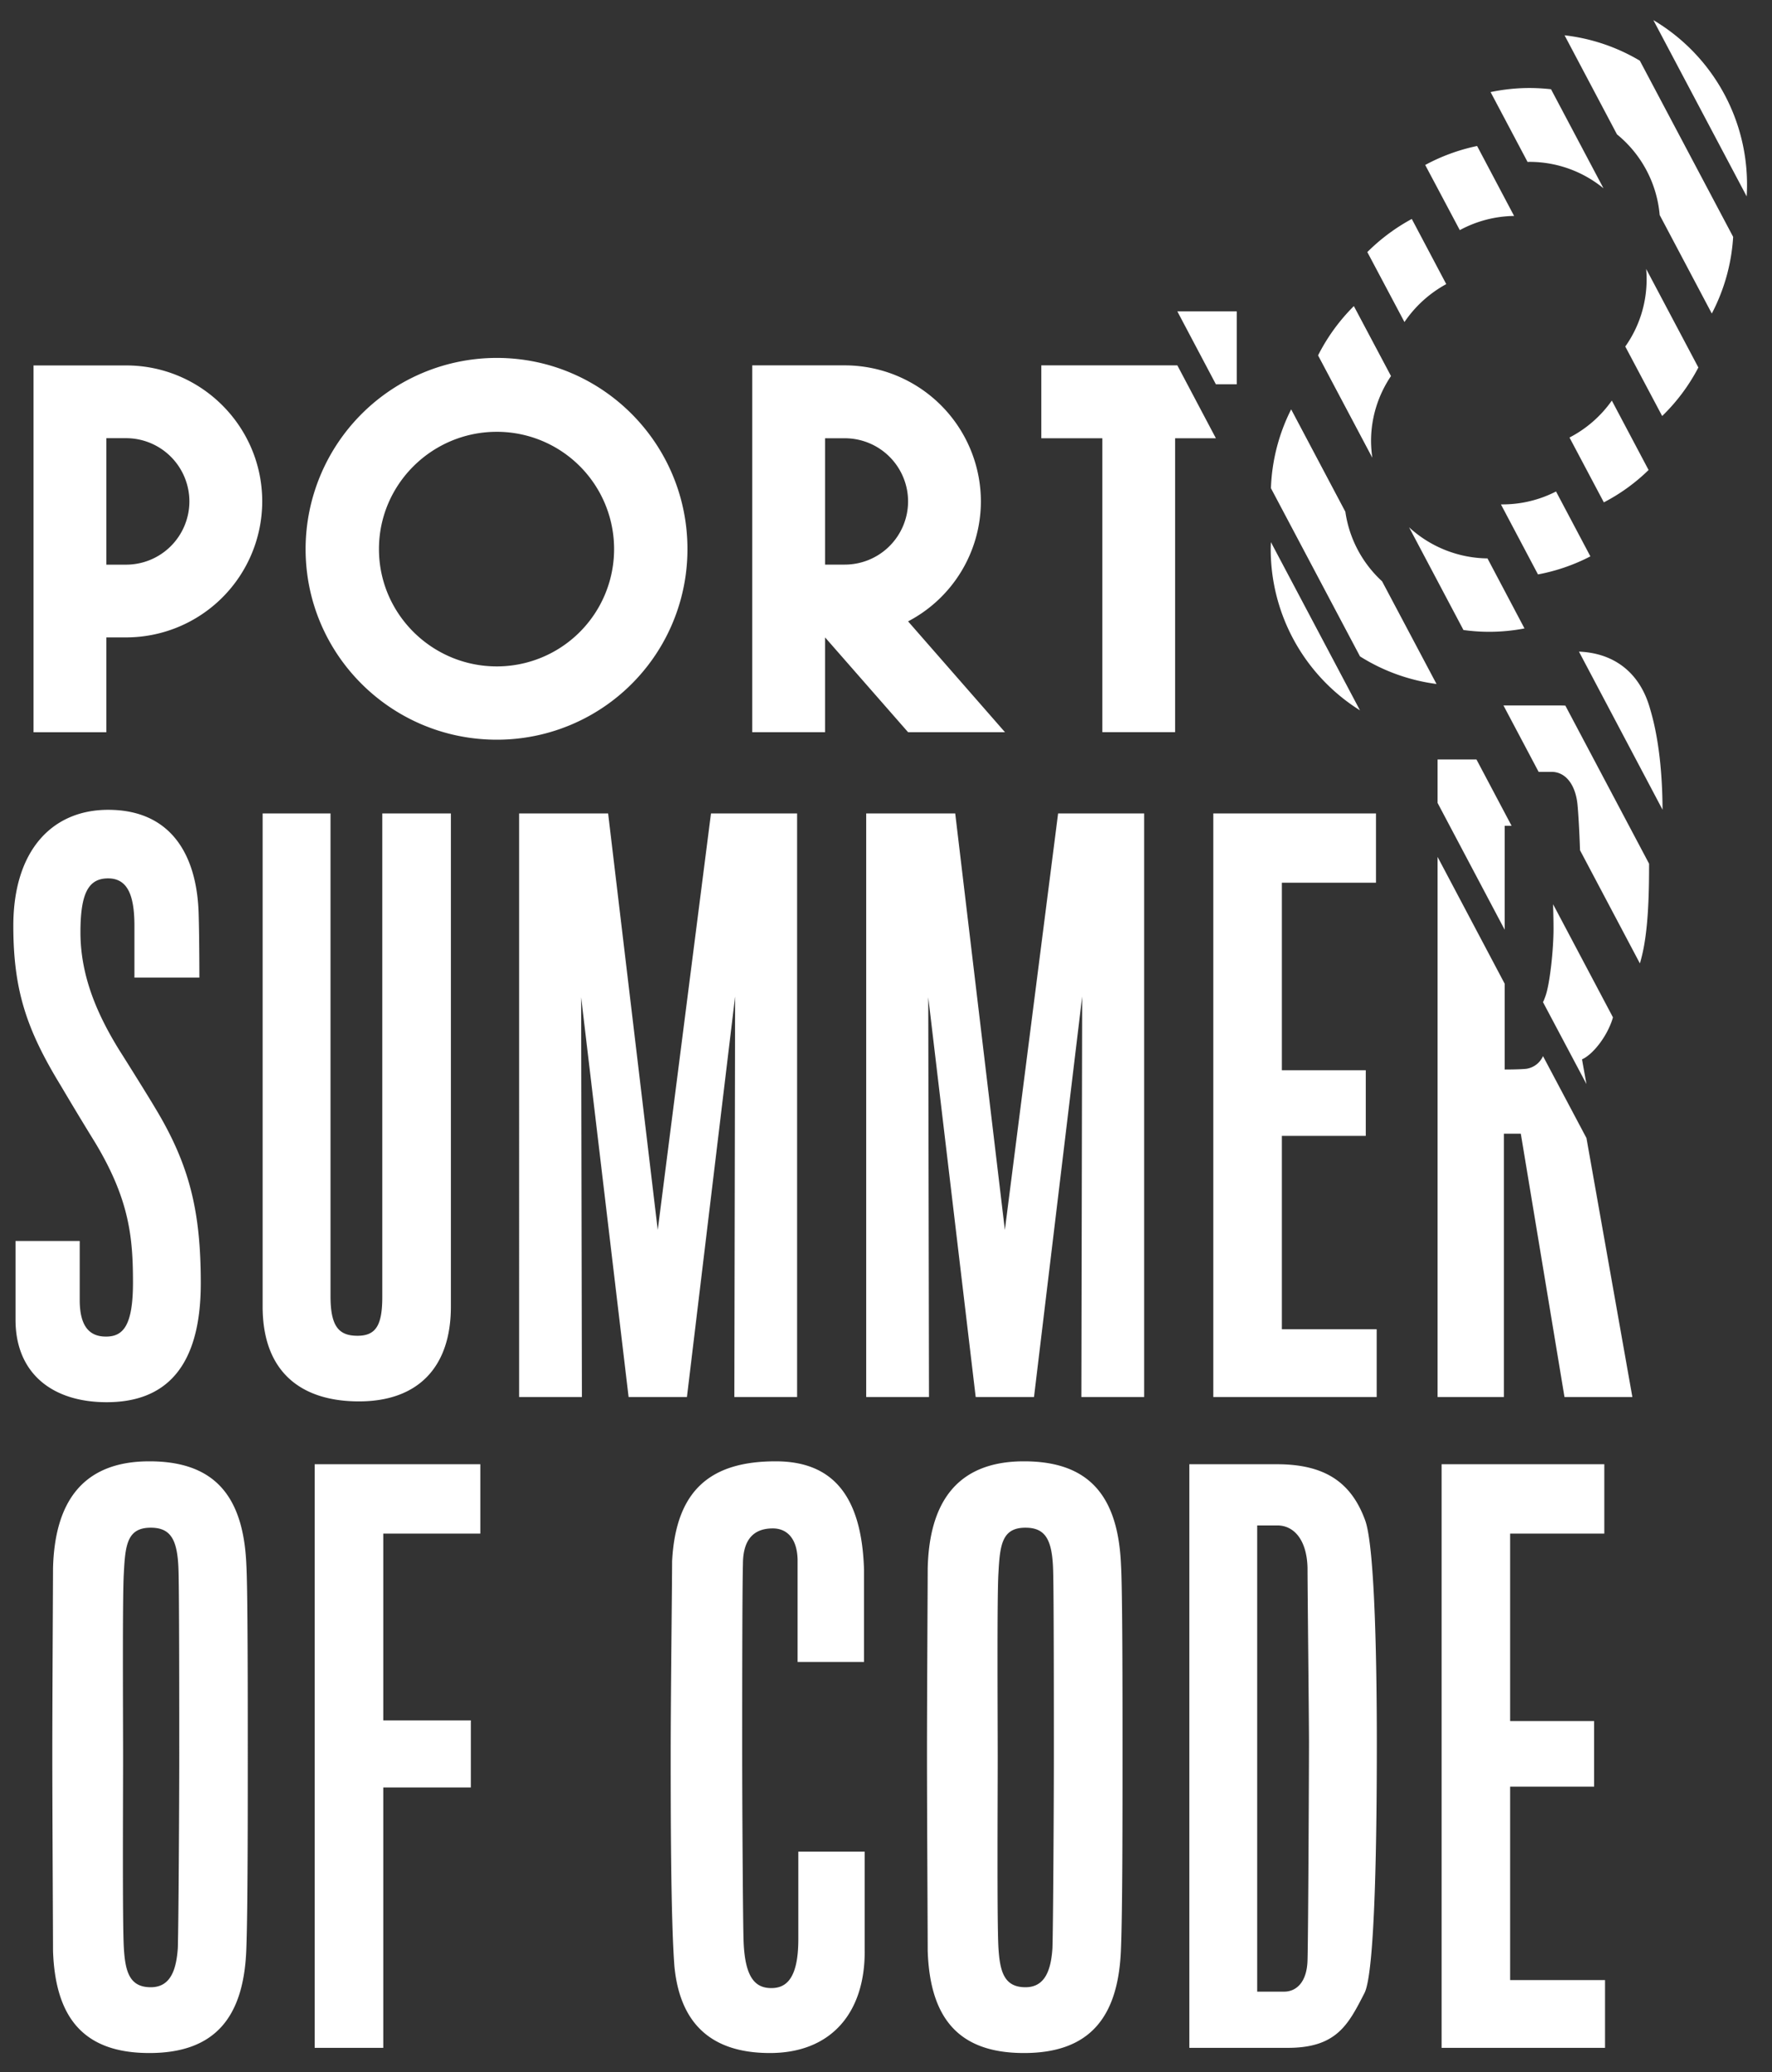 <svg width="65" height="76" viewBox="0 0 65 76" xmlns="http://www.w3.org/2000/svg"><rect x="0" y="0" width="65" height="76" fill="#333333" stroke="none"/><title>psc-logo-white</title><g fill-rule="nonzero" fill="#FFF"><path d="M3.914 51.431c-2.008 0-3.345-1.069-3.345-3.027v-2.886h2.355v2.163c0 1.021.399 1.343.962 1.343.618 0 .992-.376.992-1.982 0-1.66-.134-3.052-1.392-5.14a123.595 123.595 0 0 1-1.258-2.085C.971 37.759.489 36.311.489 33.956c0-2.754 1.417-4.253 3.478-4.253 2.33 0 3.264 1.687 3.32 3.826.027.91.027 2.329.027 2.329H4.931v-1.902c0-1.094-.239-1.738-.964-1.738-.72 0-1.016.537-1.016 1.98 0 1.633.643 3.052 1.418 4.309.239.373 1.124 1.792 1.312 2.114 1.282 2.114 1.684 3.824 1.684 6.446.001 3.104-1.311 4.364-3.451 4.364M13.167 51.401c-2.14 0-3.533-1.094-3.533-3.476V29.836h2.49v17.713c0 1.123.32 1.445.99 1.445.668 0 .909-.376.909-1.421V29.836h2.516v18.089c.001 2.222-1.204 3.476-3.372 3.476M26.937 51.241l.028-14.689-1.767 14.689h-2.14l-1.741-14.662.028 14.662h-2.303V29.836h3.265l1.82 15.277 1.953-15.277h3.159v21.405zM39.667 51.241l.029-14.689-1.767 14.689H35.79l-1.74-14.662.027 14.662h-2.303V29.836h3.265l1.821 15.277 1.953-15.277h3.157v21.405zM44.506 51.241V29.836h5.967v2.541h-3.452v6.878h3.078v2.407h-3.078v7.093h3.478v2.486zM6.523 71.449c.027-.883.052-5.302.052-7.065 0-1.474 0-5.888-.026-6.743-.027-1.152-.27-1.607-1.019-1.607-.856 0-.935.615-.987 1.66-.055.854-.028 5.244-.028 6.767 0 1.607-.027 6.05.028 6.987.052.879.212 1.441.987 1.441.726.001.938-.639.993-1.44m2.514-14.052c.052.913.052 4.765.052 6.88 0 2.3 0 5.805-.052 7.172-.079 2.515-1.124 3.853-3.559 3.853-2.38 0-3.45-1.259-3.533-3.75 0-.639-.026-5.215-.026-7.197 0-1.978.026-6.392.026-6.821.055-2.353 1.018-3.935 3.533-3.935 2.355 0 3.452 1.23 3.559 3.798M14.059 56.25v6.85h3.212v2.461h-3.212v9.551h-2.516V53.706h6.076v2.544zM31.719 71.582c0 2.275-1.256 3.72-3.477 3.72-2.302 0-3.319-1.235-3.504-3.188-.136-1.792-.136-5.859-.136-7.836 0-1.983.052-6.289.052-7.012.136-2.622 1.421-3.667 3.8-3.667 2.087 0 3.161 1.259 3.24 3.989v3.369h-2.437v-3.769c-.026-.806-.427-1.128-.908-1.128-.749 0-1.097.459-1.097 1.313-.027.937-.027 5.322-.027 6.851 0 1.977.027 6.45.052 7.011.055 1.309.43 1.685 1.017 1.685.51 0 .99-.298.99-1.792v-3.213h2.434v3.667h.001zM38.606 71.449c.027-.883.051-5.302.051-7.065 0-1.474 0-5.888-.025-6.743-.027-1.152-.269-1.607-1.016-1.607-.855 0-.937.615-.991 1.66-.055.854-.027 5.244-.027 6.767 0 1.607-.028 6.05.027 6.987.054.879.214 1.441.991 1.441.723.001.938-.639.99-1.44m2.514-14.052c.056.913.056 4.765.056 6.88 0 2.3 0 5.805-.056 7.172-.08 2.515-1.121 3.853-3.56 3.853-2.379 0-3.45-1.259-3.53-3.75 0-.639-.027-5.215-.027-7.197 0-1.978.027-6.392.027-6.821.051-2.353 1.016-3.935 3.53-3.935 2.356 0 3.452 1.23 3.56 3.798M48.016 63.901c0-.747-.054-5.644-.054-6.396-.025-1.04-.51-1.553-1.098-1.553h-.748v17.099h.987c.43 0 .835-.322.859-1.147.027-.884.054-7.256.054-8.003m-.775 11.211h-3.614V53.706h3.211c1.77 0 2.732.669 3.24 2.061.375 1.045.426 5.752.426 8.159 0 3.134-.051 8.403-.454 9.179-.591 1.152-1.018 2.007-2.809 2.007M52.88 75.112V53.706h5.969v2.544h-3.455v6.875h3.081v2.407h-3.081v7.094h3.481v2.486zM55.995 39.201c-.21.027-.771.027-.801.027v-3.147l-2.461-4.651v19.81h2.432v-9.657h.621l1.602 9.657h2.49l-1.684-9.498-1.594-3.005a.798.798 0 0 1-.605.464M56.986 34.065c0 .776-.134 2.007-.292 2.461-.03.081-.057.159-.094.232l1.593 3.003-.162-.906c.374-.161.908-.803 1.124-1.499.002-.015.007-.027.011-.041l-2.196-4.148c.008.302.016.612.016.898M52.733 27.856v1.594l2.461 4.651V30.29h.254l-1.289-2.434zM57.282 25.876H55.15l1.289 2.434h.469c.561 0 .908.535.962 1.257.019.174.064.874.088 1.619l2.196 4.15c.234-.776.337-1.838.337-3.545v-.112l-3.071-5.798c-.043-.002-.093-.005-.138-.005M57.919 23.901l3.066 5.798c-.007-1.706-.218-2.903-.454-3.689-.361-1.315-1.299-2.057-2.612-2.109M4.629 16.072h-.727v4.639h.727a2.322 2.322 0 0 0 2.318-2.319 2.322 2.322 0 0 0-2.318-2.32m0 7.307h-.727v3.479H1.23V13.404h3.399c2.75 0 4.99 2.236 4.99 4.988a4.995 4.995 0 0 1-4.99 4.987M18.223 24.443a4.302 4.302 0 0 0 4.303-4.304 4.3 4.3 0 0 0-4.303-4.301c-2.376 0-4.322 1.924-4.322 4.301-.001 2.378 1.946 4.304 4.322 4.304m0 2.688c-3.87 0-7.013-3.125-7.013-6.992a7.016 7.016 0 0 1 7.013-7.011c3.869 0 6.994 3.142 6.994 7.011a6.985 6.985 0 0 1-6.994 6.992M30.991 16.075h-.725v4.634h.725a2.322 2.322 0 0 0 2.319-2.317 2.32 2.32 0 0 0-2.319-2.317m2.319 6.716l3.555 4.065H33.31l-3.044-3.476v3.476h-2.672V13.401h3.397a4.999 4.999 0 0 1 4.99 4.99 4.974 4.974 0 0 1-2.671 4.4M38.197 13.401v2.674h2.239v10.78h2.669v-10.78h1.496l-1.414-2.674zM46.612 20.139a6.974 6.974 0 0 0 3.274 5.915l-3.267-6.169c-.003.083-.007.169-.007.254M43.187 11.421l1.414 2.674h.765v-2.674zM49.35 18.77l-1.988-3.755a6.93 6.93 0 0 0-.742 2.891l3.267 6.169c.83.525 1.787.879 2.807 1.013l-1.997-3.767a4.287 4.287 0 0 1-1.347-2.551M48.349 13.035l1.99 3.755a4.524 4.524 0 0 1-.047-.61c0-.881.271-1.704.732-2.387l-1.362-2.566a7.034 7.034 0 0 0-1.313 1.808M51.688 19.341l1.994 3.767a6.842 6.842 0 0 0 2.239-.058l-1.357-2.568a4.331 4.331 0 0 1-2.876-1.141M55.111 18.501h-.054l1.359 2.568a6.954 6.954 0 0 0 1.922-.662l-1.26-2.38c-.59.303-1.26.474-1.967.474M50.156 9.246l1.362 2.566a4.393 4.393 0 0 1 1.533-1.391l-1.264-2.39a7.057 7.057 0 0 0-1.631 1.215M52.279 6.051l1.269 2.39a4.3 4.3 0 0 1 1.992-.52l-1.357-2.566a7.004 7.004 0 0 0-1.904.696M57.572 16.048l1.26 2.378a6.883 6.883 0 0 0 1.641-1.187l-1.348-2.546a4.336 4.336 0 0 1-1.553 1.355M60.401 10.242c0 .918-.29 1.773-.783 2.468l1.353 2.549a6.953 6.953 0 0 0 1.328-1.78l-1.914-3.613c.011.122.016.247.016.376M56.1 3.228c-.485 0-.962.054-1.423.149l1.357 2.563c.025 0 .047-.003.066-.003 1.03 0 1.978.364 2.718.969l-1.924-3.633a7.382 7.382 0 0 0-.794-.045M57.391 1.295l1.922 3.633a4.292 4.292 0 0 1 1.567 2.959l1.912 3.613c.444-.85.722-1.799.783-2.812l-3.423-6.462a6.942 6.942 0 0 0-2.761-.931M60.648.738l3.423 6.465A7.012 7.012 0 0 0 60.648.738"/></g></svg>